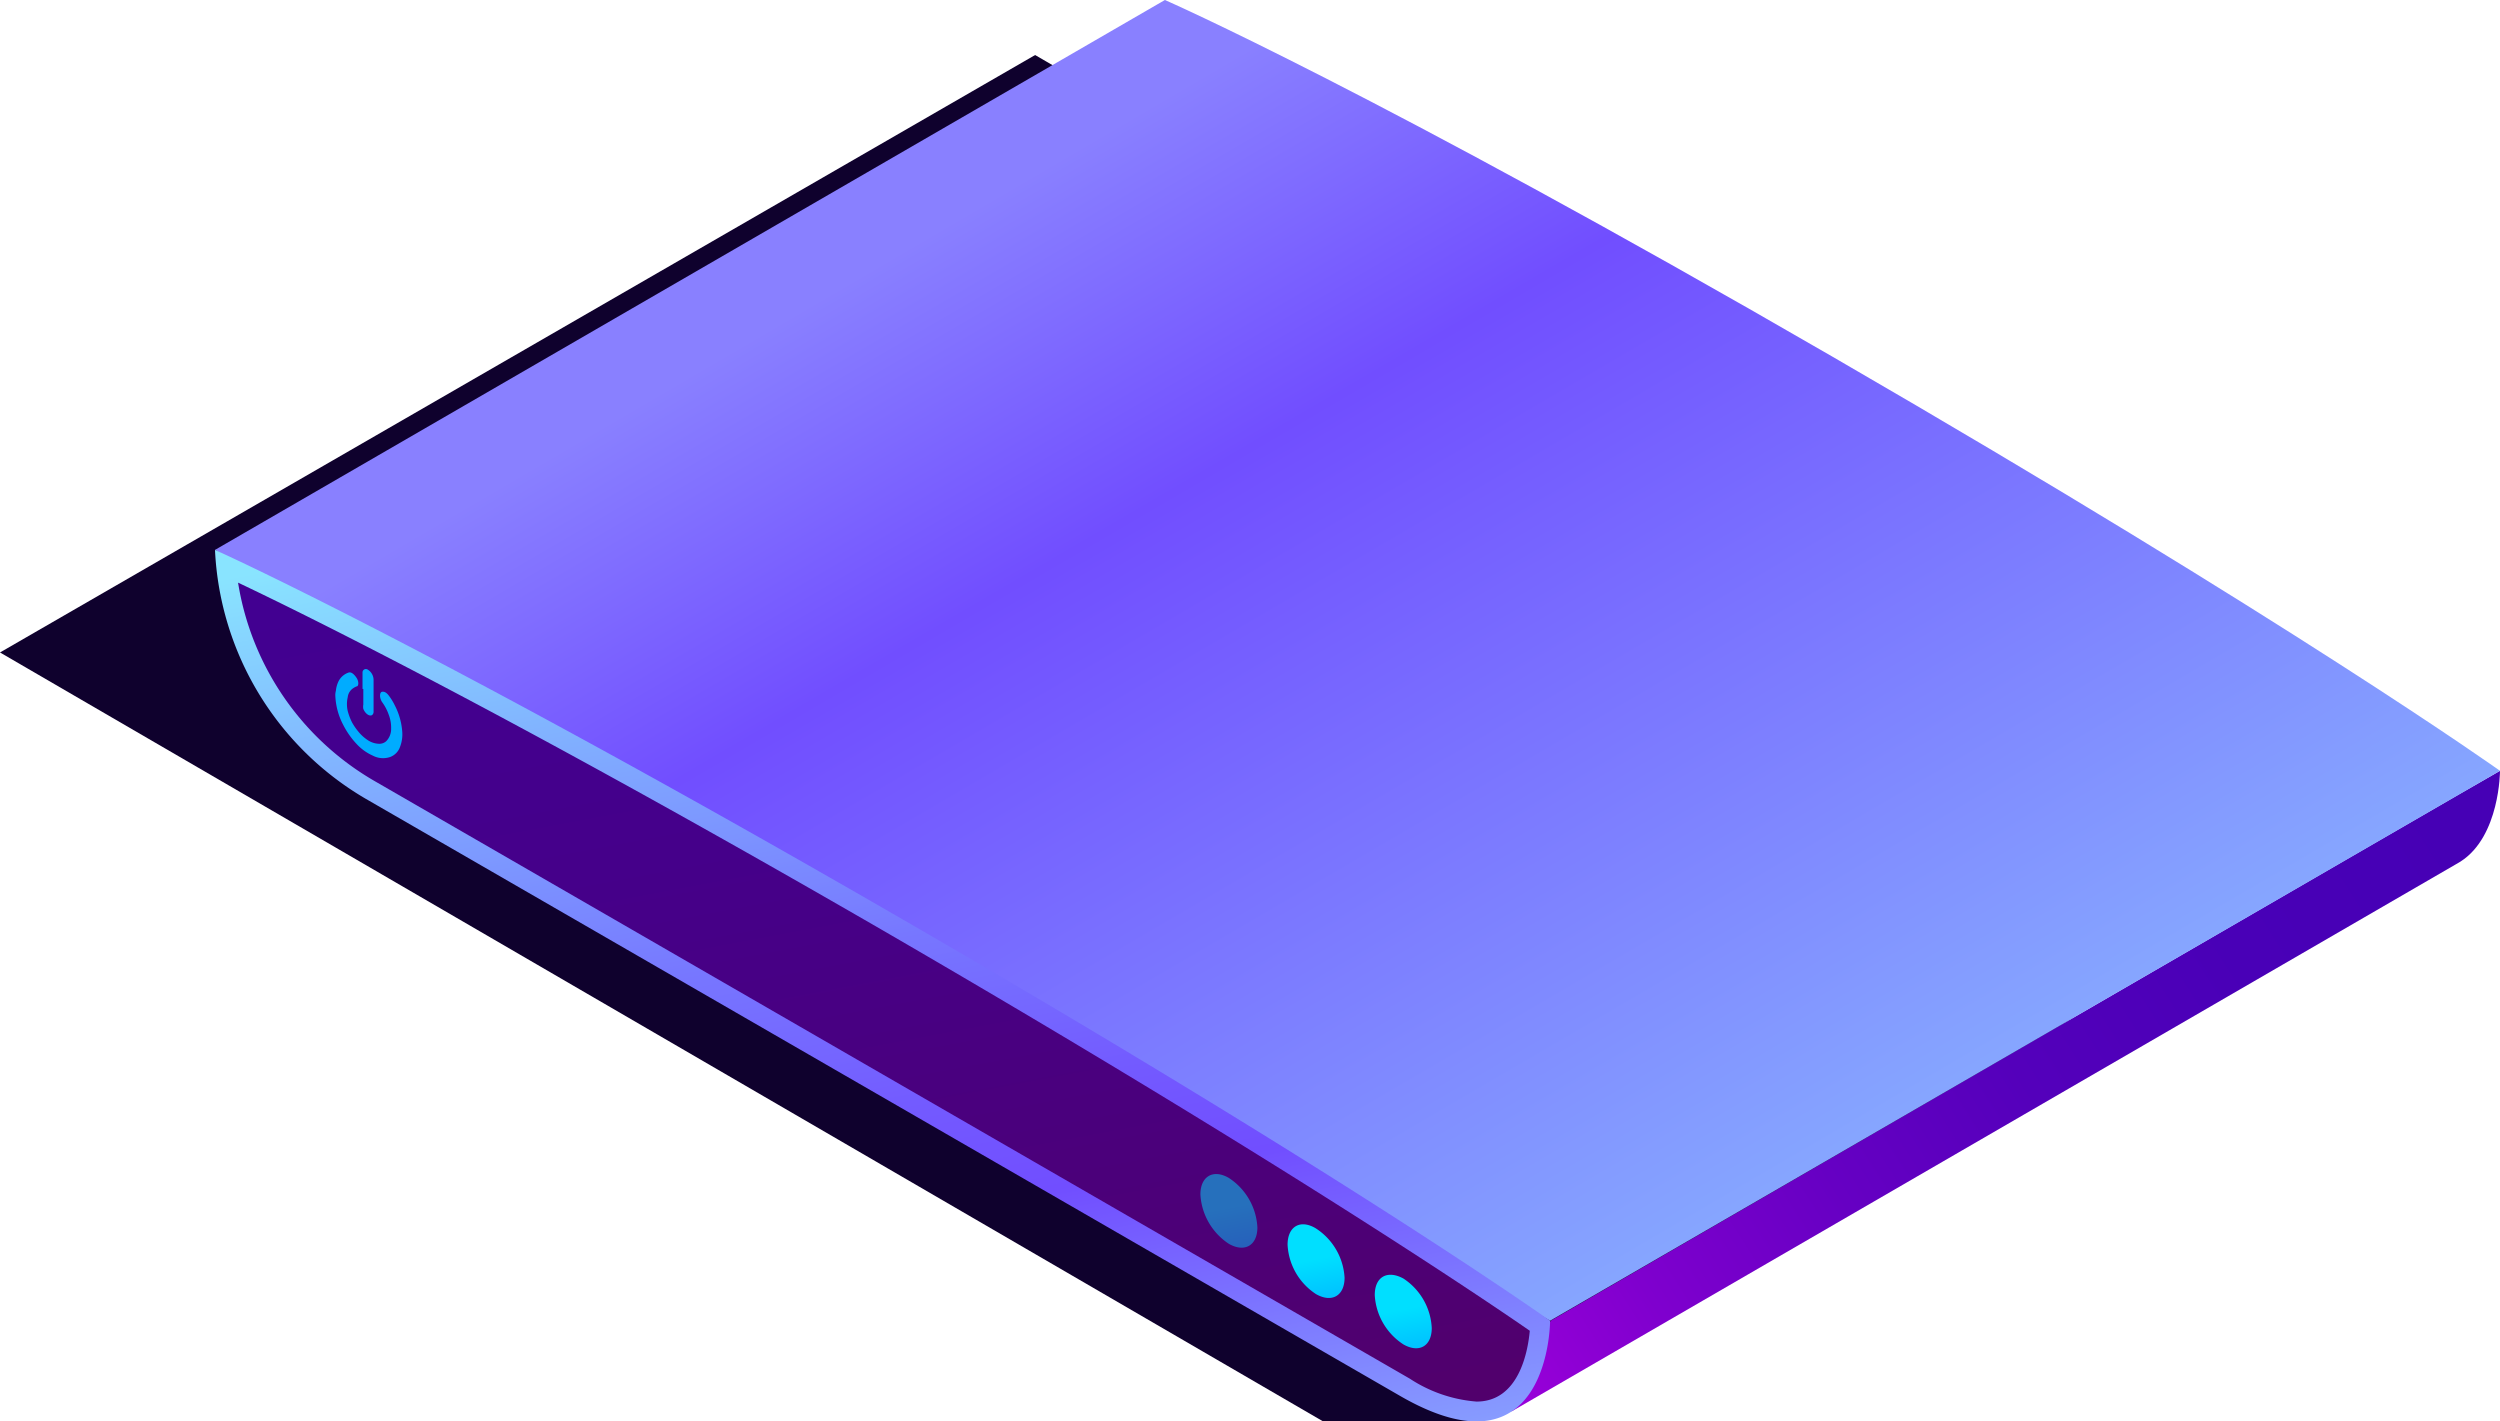 <?xml version="1.0" encoding="UTF-8" standalone="no"?>
<svg
   viewBox="0 0 126.75 72.07"
   version="1.1"
   id="svg85"
   sodipodi:docname="mdm-hfc.svg"
   inkscape:version="1.1.1 (3bf5ae0d25, 2021-09-20)"
   width="126.75"
   height="72.07"
   xmlns:inkscape="http://www.inkscape.org/namespaces/inkscape"
   xmlns:sodipodi="http://sodipodi.sourceforge.net/DTD/sodipodi-0.dtd"
   xmlns:xlink="http://www.w3.org/1999/xlink"
   xmlns="http://www.w3.org/2000/svg"
   xmlns:svg="http://www.w3.org/2000/svg">
  <sodipodi:namedview
     id="namedview87"
     pagecolor="#ffffff"
     bordercolor="#666666"
     borderopacity="1.0"
     inkscape:pageshadow="2"
     inkscape:pageopacity="0.0"
     inkscape:pagecheckerboard="0"
     showgrid="false"
     inkscape:zoom="2.9863421"
     inkscape:cx="46.377808"
     inkscape:cy="69.650426"
     inkscape:window-width="1920"
     inkscape:window-height="1043"
     inkscape:window-x="0"
     inkscape:window-y="0"
     inkscape:window-maximized="1"
     inkscape:current-layer="svg85" />
  <defs
     id="defs59">
    <style
       id="style2">.cls-1{isolation:isolate;}.cls-2{fill:#0f012d;mix-blend-mode:multiply;}.cls-3{fill:url(#linear-gradient);}.cls-4{fill:url(#linear-gradient-2);}.cls-5{fill:url(#linear-gradient-3);}.cls-6{fill:url(#linear-gradient-4);}.cls-7{fill-opacity:0.5;fill:url(#linear-gradient-5);}.cls-8{fill:url(#linear-gradient-6);}.cls-9{fill:url(#linear-gradient-7);}.cls-10{fill:url(#linear-gradient-8);}.cls-11{fill:url(#linear-gradient-9);}</style>
    <linearGradient
       id="linear-gradient"
       x1="-1196.9"
       y1="75.46"
       x2="-1142.54"
       y2="110.16"
       gradientTransform="matrix(-1,0,0,1,-1069.21,0)"
       gradientUnits="userSpaceOnUse">
      <stop
         offset="0"
         stop-color="#4600b5"
         id="stop4" />
      <stop
         offset="0.21"
         stop-color="#4900b7"
         id="stop6" />
      <stop
         offset="0.4"
         stop-color="#5400bb"
         id="stop8" />
      <stop
         offset="0.57"
         stop-color="#6600c3"
         id="stop10" />
      <stop
         offset="0.74"
         stop-color="#7f00ce"
         id="stop12" />
      <stop
         offset="0.91"
         stop-color="#a000dc"
         id="stop14" />
      <stop
         offset="1"
         stop-color="#b600e6"
         id="stop16" />
    </linearGradient>
    <linearGradient
       id="linear-gradient-2"
       x1="-1196.51"
       y1="-182.18"
       x2="-1231.48"
       y2="-142.3"
       gradientTransform="matrix(-0.87,-0.5,0,1.15,-978.2,-349.47)"
       gradientUnits="userSpaceOnUse">
      <stop
         offset="0"
         stop-color="#8980ff"
         id="stop19" />
      <stop
         offset="0.25"
         stop-color="#714eff"
         id="stop21" />
      <stop
         offset="1"
         stop-color="#89b2ff"
         id="stop23" />
    </linearGradient>
    <linearGradient
       id="linear-gradient-3"
       x1="-1174.91"
       y1="-156.15"
       x2="-1196.12"
       y2="-119.41"
       gradientTransform="matrix(-0.87,-0.5,0,1.15,-978.2,-349.47)"
       gradientUnits="userSpaceOnUse">
      <stop
         offset="0"
         stop-color="#89e4ff"
         id="stop26" />
      <stop
         offset="0.24"
         stop-color="#7fa6ff"
         id="stop28" />
      <stop
         offset="0.44"
         stop-color="#7776ff"
         id="stop30" />
      <stop
         offset="0.6"
         stop-color="#7359ff"
         id="stop32" />
      <stop
         offset="0.69"
         stop-color="#714eff"
         id="stop34" />
      <stop
         offset="1"
         stop-color="#89a3ff"
         id="stop36" />
    </linearGradient>
    <linearGradient
       id="linear-gradient-4"
       x1="-1175.53"
       y1="-154.88"
       x2="-1195.65"
       y2="-120.03"
       gradientTransform="matrix(-0.87,-0.5,0,1.15,-978.2,-349.47)"
       gradientUnits="userSpaceOnUse">
      <stop
         offset="0"
         stop-color="#420091"
         id="stop39" />
      <stop
         offset="0.31"
         stop-color="#45008a"
         id="stop41" />
      <stop
         offset="0.74"
         stop-color="#4c0078"
         id="stop43" />
      <stop
         offset="1"
         stop-color="#52006a"
         id="stop45" />
    </linearGradient>
    <linearGradient
       id="linear-gradient-5"
       x1="-1230.54"
       y1="-203.12"
       x2="-1232.05"
       y2="-200.51"
       gradientTransform="matrix(-0.87,-0.5,0,1.15,-1000.7,-286.6)"
       gradientUnits="userSpaceOnUse">
      <stop
         offset="0"
         stop-color="#00dfff"
         id="stop48" />
      <stop
         offset="0.65"
         stop-color="#00baff"
         id="stop50" />
      <stop
         offset="1"
         stop-color="#00acff"
         id="stop52" />
    </linearGradient>
    <linearGradient
       id="linear-gradient-6"
       x1="-1235.64"
       y1="-203.12"
       x2="-1237.15"
       y2="-200.51"
       xlink:href="#linear-gradient-5" />
    <linearGradient
       id="linear-gradient-7"
       x1="-1240.74"
       y1="-203.12"
       x2="-1242.25"
       y2="-200.51"
       xlink:href="#linear-gradient-5" />
    <linearGradient
       id="linear-gradient-8"
       x1="-1182.9"
       y1="-201.66"
       x2="-1178.98"
       y2="-201.66"
       xlink:href="#linear-gradient-5" />
    <linearGradient
       id="linear-gradient-9"
       x1="-1181.27"
       y1="-202.79"
       x2="-1180.62"
       y2="-202.79"
       xlink:href="#linear-gradient-5" />
    <linearGradient
       inkscape:collect="always"
       xlink:href="#linear-gradient-5"
       id="linearGradient904"
       gradientUnits="userSpaceOnUse"
       gradientTransform="matrix(-0.87,-0.5,0,1.15,-1000.7,-286.6)"
       x1="-1230.54"
       y1="-203.12"
       x2="-1232.05"
       y2="-200.51" />
  </defs>
  <g
     class="cls-1"
     id="g83"
     transform="translate(-3.3,-34.62)">
    <g
       id="equipment">
      <g
         id="router_2">
        <polygon
           class="cls-2"
           points="78.46,106.69 70.39,106.69 3.3,67.7 55.78,37.41 122.79,76.35 "
           id="polygon61" />
        <path
           class="cls-3"
           d="m 130.05,73.7 v 0 c 0,0 0,3.32 -2,4.6 v 0 l -0.1,0.06 -0.12,0.07 -47.91,27.76 2,-4.61 c 0,0 48.08,-27.89 48.13,-27.88 z"
           id="path63"
           style="fill:url(#linear-gradient)" />
        <path
           class="cls-4"
           d="m 14.2,62.5 67.69,39.08 48.16,-27.88 c 0,0 -10.54,-7.51 -33.85,-21 C 72.89,39.21 62.36,34.62 62.36,34.62 Z"
           id="path65"
           style="fill:url(#linear-gradient-2)" />
        <path
           class="cls-5"
           d="m 21.81,75.1 52.47,30.29 c 7.61,4.4 7.61,-3.81 7.61,-3.81 0,0 -10.55,-7.51 -33.89,-20.96 C 24.66,67.17 14.2,62.5 14.2,62.5 a 15.45,15.45 0 0 0 7.61,12.6 z"
           id="path67"
           style="fill:url(#linear-gradient-3)" />
        <path
           class="cls-6"
           d="m 78.16,105.68 c 2.13,0 2.6,-2.49 2.7,-3.59 -2.25,-1.56 -13,-8.84 -33.32,-20.6 C 29.54,71.1 19.1,65.93 15.37,64.16 a 14.21,14.21 0 0 0 6.94,10.07 l 52.47,30.29 a 7.17,7.17 0 0 0 3.38,1.16 z"
           id="path69"
           style="fill:url(#linear-gradient-4)" />
        <path
           class="cls-7"
           d="m 64.16,95.18 a 3.21,3.21 0 0 0 1.44,2.5 c 0.8,0.46 1.45,0.09 1.45,-0.83 A 3.19,3.19 0 0 0 65.6,94.34 c -0.79,-0.46 -1.44,-0.08 -1.44,0.84 z"
           id="path71"
           style="fill:url(#linearGradient904)" />
        <path
           class="cls-8"
           d="m 68.58,97.73 a 3.18,3.18 0 0 0 1.44,2.5 c 0.8,0.46 1.45,0.09 1.45,-0.83 A 3.19,3.19 0 0 0 70,96.89 c -0.78,-0.46 -1.42,-0.09 -1.42,0.84 z"
           id="path73"
           style="fill:url(#linear-gradient-6)" />
        <path
           class="cls-9"
           d="m 73,100.28 a 3.19,3.19 0 0 0 1.45,2.5 c 0.8,0.46 1.44,0.09 1.44,-0.83 A 3.18,3.18 0 0 0 74.45,99.44 C 73.64,99 73,99.35 73,100.28 Z"
           id="path75"
           style="fill:url(#linear-gradient-7)" />
        <path
           class="cls-10"
           d="m 20.3,69.85 a 3.45,3.45 0 0 0 0.39,1.5 4.2,4.2 0 0 0 0.7,1 2.49,2.49 0 0 0 0.81,0.58 1.11,1.11 0 0 0 0.88,0.07 0.84,0.84 0 0 0 0.5,-0.51 1.76,1.76 0 0 0 0.11,-0.82 3.43,3.43 0 0 0 -0.38,-1.3 2.8,2.8 0 0 0 -0.31,-0.5 q -0.15,-0.19 -0.3,-0.18 c -0.1,0 -0.14,0.1 -0.13,0.24 a 0.63,0.63 0 0 0 0.12,0.31 2.43,2.43 0 0 1 0.32,0.62 1.81,1.81 0 0 1 0.12,0.7 0.88,0.88 0 0 1 -0.25,0.64 0.52,0.52 0 0 1 -0.36,0.13 1.09,1.09 0 0 1 -0.61,-0.21 2.07,2.07 0 0 1 -0.46,-0.43 3.11,3.11 0 0 1 -0.3,-0.44 3,3 0 0 1 -0.22,-0.58 1.55,1.55 0 0 1 0,-0.7 0.63,0.63 0 0 1 0.28,-0.46 0.91,0.91 0 0 1 0.17,-0.09 c 0.11,0 0.12,-0.25 0,-0.43 -0.12,-0.18 -0.27,-0.32 -0.41,-0.27 a 0.89,0.89 0 0 0 -0.52,0.47 1.41,1.41 0 0 0 -0.12,0.45 c -0.02,0.07 -0.03,0.16 -0.03,0.21 z"
           id="path77"
           style="fill:url(#linear-gradient-8)" />
        <path
           class="cls-11"
           d="m 21.72,69.55 v 0.79 a 0.6,0.6 0 0 0 0,0.22 c 0.1,0.25 0.32,0.4 0.45,0.31 a 0.22,0.22 0 0 0 0.07,-0.19 v -1.61 a 0.62,0.62 0 0 0 -0.31,-0.51 0.17,0.17 0 0 0 -0.25,0.15 v 0.84 z"
           id="path79"
           style="fill:url(#linear-gradient-9)" />
      </g>
    </g>
  </g>
</svg>
